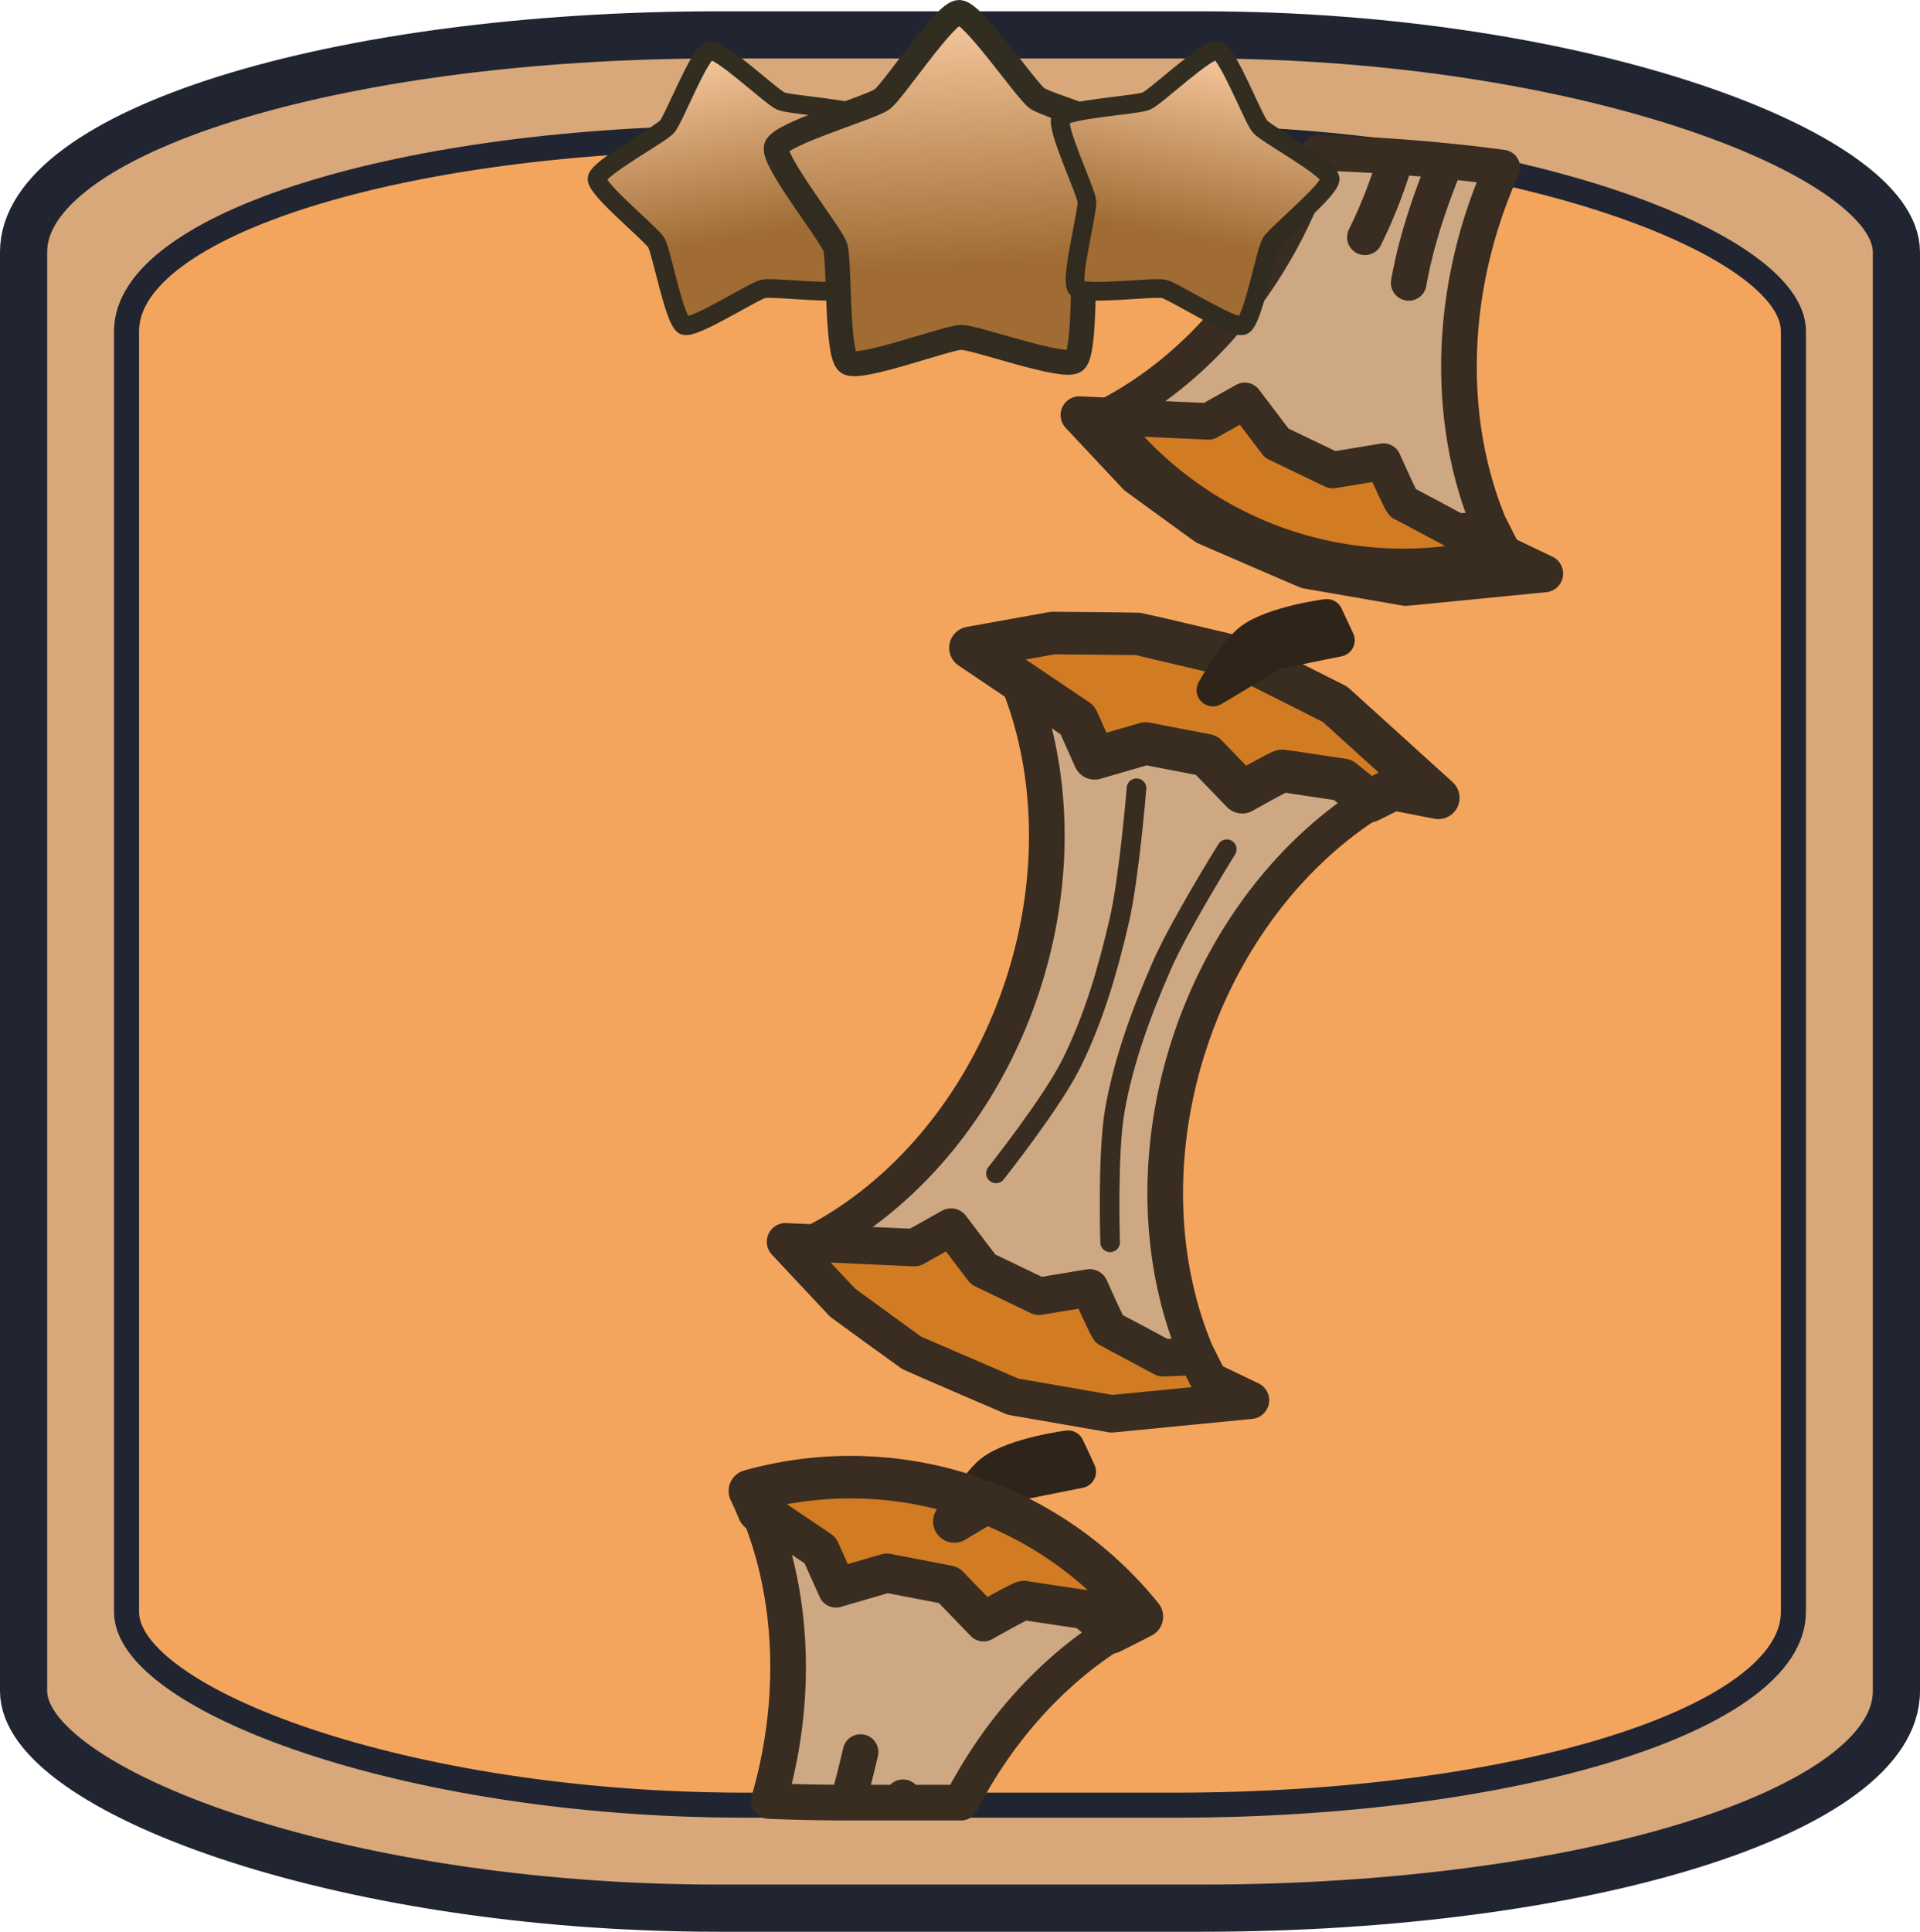 <?xml version="1.0" encoding="UTF-8" standalone="no"?>
<!-- Created with Inkscape (http://www.inkscape.org/) -->

<svg
   width="200"
   height="201.177"
   viewBox="0 0 52.917 53.228"
   version="1.1"
   id="svg1"
   inkscape:version="1.4.2 (f4327f4, 2025-05-13)"
   sodipodi:docname="Diet2.svg"
   xmlns:inkscape="http://www.inkscape.org/namespaces/inkscape"
   xmlns:sodipodi="http://sodipodi.sourceforge.net/DTD/sodipodi-0.dtd"
   xmlns:xlink="http://www.w3.org/1999/xlink"
   xmlns="http://www.w3.org/2000/svg"
   xmlns:svg="http://www.w3.org/2000/svg">
  <sodipodi:namedview
     id="namedview1"
     pagecolor="#ffffff"
     bordercolor="#000000"
     borderopacity="0.25"
     inkscape:showpageshadow="2"
     inkscape:pageopacity="0.0"
     inkscape:pagecheckerboard="0"
     inkscape:deskcolor="#d1d1d1"
     inkscape:document-units="mm"
     inkscape:zoom="3.2124158"
     inkscape:cx="103.6603"
     inkscape:cy="68.017347"
     inkscape:window-width="3840"
     inkscape:window-height="2054"
     inkscape:window-x="-11"
     inkscape:window-y="-11"
     inkscape:window-maximized="1"
     inkscape:current-layer="layer1" />
  <defs
     id="defs1">
    <inkscape:path-effect
       effect="spiro"
       id="path-effect8"
       is_visible="true"
       lpeversion="1" />
    <inkscape:path-effect
       effect="mirror_symmetry"
       start_point="17.255,9.245"
       end_point="17.255,29.301"
       center_point="17.255,19.273"
       id="path-effect5"
       is_visible="true"
       lpeversion="1.2"
       lpesatellites=""
       mode="free"
       discard_orig_path="false"
       fuse_paths="true"
       oposite_fuse="false"
       split_items="false"
       split_open="false"
       link_styles="false" />
    <inkscape:path-effect
       effect="mirror_symmetry"
       start_point="27.03,8.41"
       end_point="27.03,28.183"
       center_point="27.03,18.297"
       id="path-effect3"
       is_visible="true"
       lpeversion="1.2"
       lpesatellites=""
       mode="free"
       discard_orig_path="false"
       fuse_paths="false"
       oposite_fuse="false"
       split_items="false"
       split_open="false"
       link_styles="false" />
    <linearGradient
       inkscape:collect="always"
       xlink:href="#linearGradient33"
       id="linearGradient34"
       x1="9.158"
       y1="0.654"
       x2="9.524"
       y2="7.639"
       gradientUnits="userSpaceOnUse" />
    <linearGradient
       id="linearGradient33"
       inkscape:collect="always">
      <stop
         style="stop-color:#ffd1a8;stop-opacity:1;"
         offset="0"
         id="stop33" />
      <stop
         style="stop-color:#a06c34;stop-opacity:1;"
         offset="0.696"
         id="stop34" />
    </linearGradient>
    <inkscape:path-effect
       effect="spiro"
       id="path-effect8-8"
       is_visible="true"
       lpeversion="1" />
    <inkscape:path-effect
       effect="spiro"
       id="path-effect8-0"
       is_visible="true"
       lpeversion="1" />
    <inkscape:path-effect
       effect="spiro"
       id="path-effect8-0-9"
       is_visible="true"
       lpeversion="1" />
    <inkscape:path-effect
       effect="spiro"
       id="path-effect8-8-6"
       is_visible="true"
       lpeversion="1" />
    <inkscape:path-effect
       effect="spiro"
       id="path-effect8-3"
       is_visible="true"
       lpeversion="1" />
    <linearGradient
       inkscape:collect="always"
       xlink:href="#linearGradient33"
       id="linearGradient34-5"
       x1="9.158"
       y1="0.654"
       x2="9.524"
       y2="7.639"
       gradientUnits="userSpaceOnUse" />
    <linearGradient
       inkscape:collect="always"
       xlink:href="#linearGradient33"
       id="linearGradient34-5-6"
       x1="9.158"
       y1="0.654"
       x2="9.524"
       y2="7.639"
       gradientUnits="userSpaceOnUse" />
  </defs>
  <g
     inkscape:label="Ebene 1"
     inkscape:groupmode="layer"
     id="layer1"
     transform="translate(-0.2)">
    <rect
       style="fill:#d9a87a;fill-opacity:1;stroke:#212532;stroke-width:1.3;stroke-linejoin:round;stroke-miterlimit:8.2;stroke-dasharray:none;stroke-opacity:0.996"
       id="rect1"
       width="51.617"
       height="51.617"
       x="0.85"
       y="0.961"
       ry="5.982"
       rx="19.158" />
    <rect
       style="fill:#f4a55d;fill-opacity:1;stroke:#212532;stroke-width:0.69;stroke-linejoin:round;stroke-miterlimit:8.2;stroke-dasharray:none;stroke-opacity:0.996"
       id="rect1-8"
       width="45.94"
       height="45.94"
       x="3.688"
       y="3.8"
       ry="5.324"
       rx="17.051" />
    <path
       sodipodi:type="star"
       style="fill:url(#linearGradient34-5-6);fill-opacity:1;fill-rule:nonzero;stroke:#322d21;stroke-width:0.443;stroke-linejoin:round;stroke-miterlimit:8.2;stroke-opacity:0.996"
       id="path1-5-7-0"
       inkscape:flatsided="false"
       sodipodi:sides="5"
       sodipodi:cx="9.3473988"
       sodipodi:cy="4.4553022"
       sodipodi:r1="3.4362388"
       sodipodi:r2="2.3474281"
       sodipodi:arg1="0.9357696"
       sodipodi:arg2="1.5640882"
       inkscape:rounded="0.12173243"
       inkscape:randomized="0"
       d="M 11.386,7.222 C 11.183,7.371 9.615,6.801 9.363,6.803 9.112,6.804 7.551,7.395 7.346,7.249 7.142,7.102 7.199,5.434 7.12,5.196 7.04,4.957 5.996,3.655 6.072,3.415 6.148,3.176 7.752,2.715 7.955,2.565 8.157,2.416 9.073,1.021 9.324,1.019 c 0.251,-0.002 1.186,1.381 1.39,1.528 0.204,0.146 1.815,0.586 1.894,0.825 0.079,0.239 -0.947,1.555 -1.024,1.794 -0.076,0.24 0.003,1.907 -0.199,2.056 z"
       inkscape:transform-center-x="0.33505975"
       inkscape:transform-center-y="-0.73490863"
       transform="matrix(-1.134,0.263,0.263,1.134,30.066,-2.217)" />
    <path
       sodipodi:type="star"
       style="fill:url(#linearGradient34);fill-opacity:1;fill-rule:nonzero;stroke:#322d21;stroke-width:0.443;stroke-linejoin:round;stroke-miterlimit:8.2;stroke-opacity:0.996"
       id="path1-5"
       inkscape:flatsided="false"
       sodipodi:sides="5"
       sodipodi:cx="9.3473988"
       sodipodi:cy="4.4553022"
       sodipodi:r1="3.4362388"
       sodipodi:r2="2.3474281"
       sodipodi:arg1="0.9357696"
       sodipodi:arg2="1.5640882"
       inkscape:rounded="0.12173243"
       inkscape:randomized="0"
       d="M 11.386,7.222 C 11.183,7.371 9.615,6.801 9.363,6.803 9.112,6.804 7.551,7.395 7.346,7.249 7.142,7.102 7.199,5.434 7.12,5.196 7.04,4.957 5.996,3.655 6.072,3.415 6.148,3.176 7.752,2.715 7.955,2.565 8.157,2.416 9.073,1.021 9.324,1.019 c 0.251,-0.002 1.186,1.381 1.39,1.528 0.204,0.146 1.815,0.586 1.894,0.825 0.079,0.239 -0.947,1.555 -1.024,1.794 -0.076,0.24 0.003,1.907 -0.199,2.056 z"
       inkscape:transform-center-x="0.10400057"
       inkscape:transform-center-y="-1.3089876"
       transform="matrix(1.548,0,0,1.548,12.198,-1.235)" />
    <g
       id="g19"
       transform="translate(2.448,0.383)">
      <path
         d="m 39.174,14.875 a 10.309,10.309 0 0 1 -5.991,-0.146 10.309,10.309 0 0 1 -5.01,-3.601 8.9,11.008 18.294 0 0 0.081,-0.04 l -0.755,-0.035 1.577,1.681 c 0,0 1.858,1.355 1.902,1.38 0.043,0.026 2.792,1.208 2.792,1.208 l 2.724,0.473 3.823,-0.374 z"
         style="fill:#d17b23;stroke:#392c20;stroke-width:1.032;stroke-linecap:round;stroke-linejoin:round"
         id="path11" />
      <path
         d="m 39.016,14.561 -0.175,-0.348 -0.936,0.037 c 0,0 -1.428,-0.767 -1.474,-0.782 -0.046,-0.015 -0.546,-1.143 -0.546,-1.143 l -1.398,0.231 -1.539,-0.74 -0.885,-1.166 -1.008,0.565 -2.799,-0.127 h -5.16e-4 a 8.9,11.008 18.294 0 1 -0.081,0.04 10.309,10.309 0 0 0 5.01,3.601 10.309,10.309 0 0 0 5.991,0.146 z"
         style="fill:#d17b23;stroke:#392c20;stroke-width:1.032;stroke-linecap:round;stroke-linejoin:round"
         id="path10" />
      <path
         d="m 39.157,4.234 c -0.503,-0.068 -1.019,-0.128 -1.547,-0.181 -0.447,1.086 -0.828,2.206 -1.032,3.358 0,0 0,0 0,0 0.204,-1.153 0.585,-2.273 1.032,-3.358 -0.449,-0.045 -0.907,-0.084 -1.371,-0.117 -0.234,0.762 -0.514,1.508 -0.869,2.218 0,0 0,0 0,0 C 35.725,5.444 36.005,4.697 36.239,3.936 35.537,3.885 34.818,3.848 34.085,3.826 a 8.9,11.008 18.294 0 1 -0.065,0.2 8.9,11.008 18.294 0 1 -5.767,7.062 l 2.799,0.127 1.008,-0.565 0.885,1.166 1.539,0.74 1.398,-0.231 c 0,0 0.5,1.128 0.546,1.143 0.046,0.015 1.474,0.782 1.474,0.782 l 0.936,-0.037 0.175,0.348 A 8.9,11.008 18.294 0 1 38.643,5.554 8.9,11.008 18.294 0 1 39.157,4.234 Z"
         style="opacity:1;fill:#cea882;stroke:#392c20;stroke-width:0.982;stroke-linecap:round;stroke-linejoin:round"
         id="path9" />
    </g>
    <g
       id="g6"
       transform="translate(2.099,0.092)">
      <path
         d="m 25.896,18.083 a 8.9,11.008 18.294 0 1 0.377,9.014 8.9,11.008 18.294 0 1 -5.848,7.102 10.309,10.309 0 0 0 5.01,3.6 10.309,10.309 0 0 0 5.991,0.146 8.9,11.008 18.294 0 1 -0.531,-9.321 8.9,11.008 18.294 0 1 5.805,-7.08 10.309,10.309 0 0 0 -4.793,-3.321 10.309,10.309 0 0 0 -6.011,-0.141 z"
         style="fill:#cea882;fill-opacity:1;stroke:#392c20;stroke-width:0.982;stroke-linecap:round;stroke-linejoin:round"
         id="path3-6" />
      <path
         style="fill:#d17b23;fill-opacity:1;stroke:#392c20;stroke-width:1.172;stroke-linecap:round;stroke-linejoin:round;stroke-dasharray:none;stroke-opacity:1"
         d="m 24.847,17.759 2.95,1.989 0.473,1.055 1.406,-0.408 1.677,0.323 0.985,1.019 c 0,0 1.074,-0.608 1.12,-0.592 0.046,0.015 1.65,0.25 1.65,0.25 l 0.73,0.588 0.662,-0.333 1.242,0.242 -2.847,-2.579 -2.469,-1.244 c 0,0 -2.911,-0.689 -2.961,-0.694 -0.05,-0.005 -2.35,-0.025 -2.35,-0.025 z"
         id="path4-8" />
      <path
         style="fill:#d17b23;fill-opacity:1;stroke:#392c20;stroke-width:1.032;stroke-linecap:round;stroke-linejoin:round;stroke-dasharray:none;stroke-opacity:1"
         d="m 19.75,34.124 3.554,0.161 1.008,-0.565 0.885,1.165 1.539,0.74 1.398,-0.231 c 0,0 0.5,1.128 0.546,1.143 0.046,0.015 1.474,0.782 1.474,0.782 l 0.936,-0.037 0.333,0.662 1.142,0.546 -3.823,0.374 -2.724,-0.473 c 0,0 -2.748,-1.182 -2.792,-1.208 -0.043,-0.026 -1.901,-1.38 -1.901,-1.38 z"
         id="path4-1-5" />
      <path
         style="fill:#cea882;fill-opacity:1;stroke:#392c20;stroke-width:0.541;stroke-linecap:round;stroke-linejoin:round;stroke-dasharray:none;stroke-opacity:1"
         d="m 31.912,23.308 c 0,0 -1.303,2.089 -1.794,3.214 -0.556,1.272 -1.046,2.594 -1.288,3.961 -0.213,1.2 -0.133,3.655 -0.133,3.655"
         id="path5-7"
         sodipodi:nodetypes="caac" />
      <path
         style="fill:#cea882;fill-opacity:1;stroke:#392c20;stroke-width:0.541;stroke-linecap:round;stroke-linejoin:round;stroke-dasharray:none;stroke-opacity:1"
         d="m 29.424,21.627 c 0,0 -0.199,2.454 -0.475,3.649 -0.312,1.353 -0.707,2.706 -1.327,3.949 -0.545,1.091 -2.072,3.014 -2.072,3.014"
         id="path5-2-6"
         sodipodi:nodetypes="caac" />
      <path
         style="fill:#d17b23;fill-opacity:0;stroke:#2e241a;stroke-width:0.9;stroke-linecap:round;stroke-linejoin:round;stroke-dasharray:none;stroke-opacity:1"
         d="m 31.531,18.922 c 0,0 0.598,-1.068 1.034,-1.393 0.636,-0.475 2.103,-0.665 2.103,-0.665 l 0.32,0.687 -1.748,0.352 z"
         id="path6-1"
         sodipodi:nodetypes="cac" />
    </g>
    <g
       id="g18"
       transform="translate(3.104,-0.07)">
      <path
         d="m 24.582,41.285 0.523,-0.312 1.748,-0.351 -0.32,-0.688 c 0,0 -1.467,0.19 -2.103,0.665 -0.137,0.102 -0.289,0.278 -0.434,0.47 0.182,0.043 0.295,0.069 0.295,0.069 z"
         style="fill:#d17b23;fill-opacity:0;stroke:#2e241a;stroke-width:0.9;stroke-linecap:round;stroke-linejoin:round"
         id="path18" />
      <path
         d="m 18.005,41.7 1.658,1.117 0.473,1.055 1.406,-0.408 1.677,0.323 0.985,1.019 c 0,0 1.066,-0.603 1.12,-0.592 0.046,0.015 1.65,0.25 1.65,0.25 l 0.73,0.588 0.662,-0.333 a 8.9,11.008 18.294 0 1 0.201,-0.104 10.309,10.309 0 0 0 -4.296,-3.143 l -0.873,0.52 c 0,0 0.186,-0.332 0.426,-0.682 a 10.309,10.309 0 0 0 -0.05,-0.017 10.309,10.309 0 0 0 -6.011,-0.141 8.9,11.008 18.294 0 1 0.243,0.548 z"
         style="fill:#d17b23;stroke:#392c20;stroke-width:1.172;stroke-linecap:round;stroke-linejoin:round"
         id="path14" />
      <path
         d="m 23.582,49.74 a 8.9,11.008 18.294 0 1 4.783,-5.02 l -0.662,0.333 -0.73,-0.588 c 0,0 -1.603,-0.235 -1.65,-0.25 -0.054,-0.01 -1.12,0.592 -1.12,0.592 l -0.985,-1.019 -1.677,-0.323 -1.406,0.408 -0.473,-1.055 -1.658,-1.117 a 8.9,11.008 18.294 0 1 0.28,7.994 c 0.711,0.029 1.436,0.044 2.172,0.045 0.133,-0.461 0.25,-0.927 0.358,-1.393 0,0 0,0 0,0 -0.108,0.466 -0.225,0.932 -0.358,1.393 0.028,4e-5 0.055,0 0.083,0 h 1.38 c 0.021,-0.049 0.043,-0.099 0.064,-0.148 0,0 0,0 0,0 -0.022,0.049 -0.043,0.098 -0.064,0.148 z"
         style="fill:#cea882;stroke:#392c20;stroke-width:0.982;stroke-linecap:round;stroke-linejoin:round"
         id="path12" />
    </g>
    <path
       sodipodi:type="star"
       style="fill:url(#linearGradient34-5);fill-opacity:1;fill-rule:nonzero;stroke:#322d21;stroke-width:0.443;stroke-linejoin:round;stroke-miterlimit:8.2;stroke-opacity:0.996"
       id="path1-5-7"
       inkscape:flatsided="false"
       sodipodi:sides="5"
       sodipodi:cx="9.3473988"
       sodipodi:cy="4.4553022"
       sodipodi:r1="3.4362388"
       sodipodi:r2="2.3474281"
       sodipodi:arg1="0.9357696"
       sodipodi:arg2="1.5640882"
       inkscape:rounded="0.12173243"
       inkscape:randomized="0"
       d="M 11.386,7.222 C 11.183,7.371 9.615,6.801 9.363,6.803 9.112,6.804 7.551,7.395 7.346,7.249 7.142,7.102 7.199,5.434 7.12,5.196 7.04,4.957 5.996,3.655 6.072,3.415 6.148,3.176 7.752,2.715 7.955,2.565 8.157,2.416 9.073,1.021 9.324,1.019 c 0.251,-0.002 1.186,1.381 1.39,1.528 0.204,0.146 1.815,0.586 1.894,0.825 0.079,0.239 -0.947,1.555 -1.024,1.794 -0.076,0.24 0.003,1.907 -0.199,2.056 z"
       inkscape:transform-center-x="-0.33505941"
       inkscape:transform-center-y="-0.73490863"
       transform="matrix(1.134,0.263,-0.263,1.134,23.449,-2.217)" />
  </g>
</svg>
